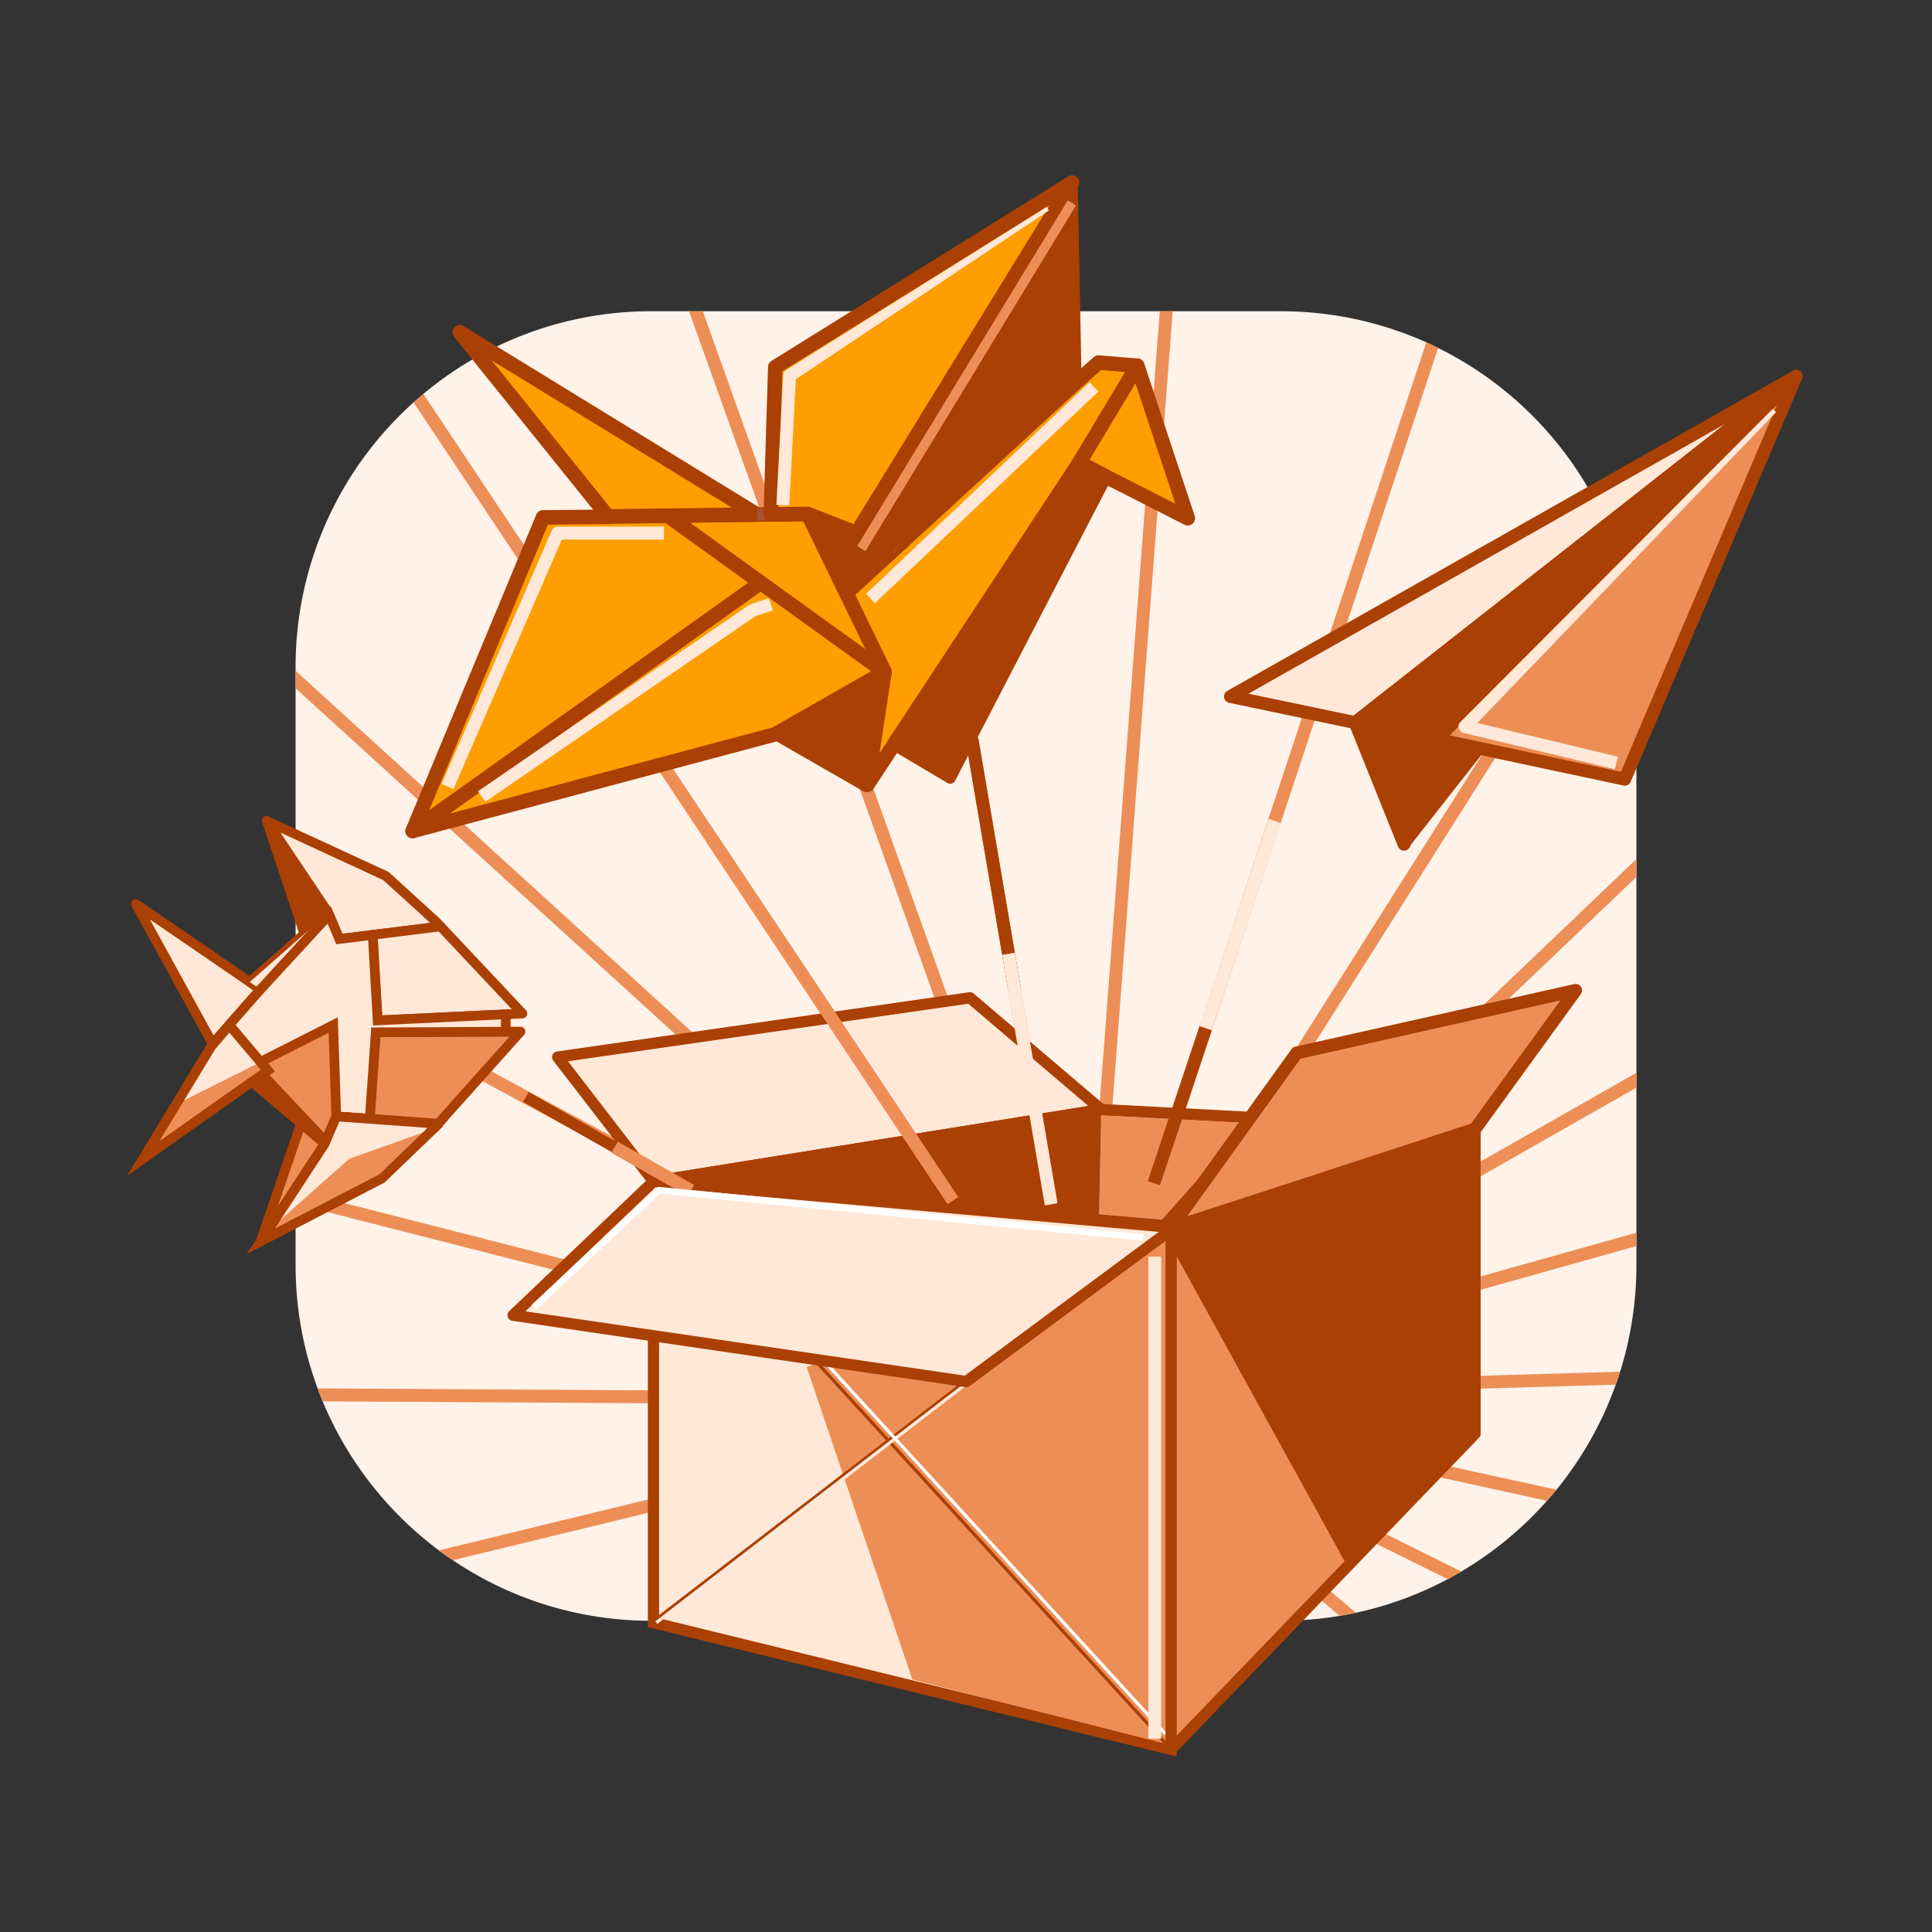 <?xml version="1.0"?>
<svg xmlns="http://www.w3.org/2000/svg" viewBox="0 0 300 300">
  <rect x="0" y="0" width="300" height="300" fill="#333333" stroke="none"/>
  <g id="Layer_5" data-name="Layer 5">
    <path d="M254.1,103.57v92.86a55.317,55.317,0,0,1-2.53,16.57c-.21.68-.44,1.35-.68,2.01a55.203,55.203,0,0,1-9.2,16.31c-.48.58-.97,1.16-1.47,1.72a55.236,55.236,0,0,1-13.31,10.98c-.69.41-1.4.81-2.11,1.19a54.869,54.869,0,0,1-14.25,5.22h-.01c-.83.18-1.68.34-2.53.48a55.114,55.114,0,0,1-9.15.76h-97.73a54.926,54.926,0,0,1-30.81-9.4c-.74-.49-1.46-1-2.17-1.53A55.529,55.529,0,0,1,50.1,217.6c-.27-.66-.54-1.33-.78-2.01a55.057,55.057,0,0,1-3.42-19.16V103.57A55.11,55.11,0,0,1,64.22,62.48c.5-.44,1.01-.88,1.52-1.31a55.015,55.015,0,0,1,35.4-12.84h97.72A55.072,55.072,0,0,1,221.48,53.16q.93.42,1.83.87a55.425,55.425,0,0,1,27.45,30.58c.29.8.57,1.61.82,2.43A55.051,55.051,0,0,1,254.1,103.57Z" fill="#fff2e8"/>
    <polygon points="169.15 215.87 169.08 215.88 168.94 215.91 168.83 215.93 168.69 215.95 168.55 215.97 168.31 216.01 168.18 216.04 167.97 216.07 167.18 216.21 167.12 215.86 167.02 215.29 166.87 214.38 166.56 212.55 165.41 205.84 138.6 48.33 140.63 48.33 167.92 208.67 168.61 212.7 168.83 214.02 168.95 214.67 169.01 215.04 169.12 215.67 169.15 215.87" fill="#ec8e56"/>
    <polygon points="182.09 48.33 169.93 208.71 169.62 212.77 169.52 214.12 169.47 214.78 169.44 215.15 169.4 215.8 169.38 216 169.3 215.99 169.18 215.98 169.04 215.97 168.95 215.97 168.69 215.95 168.63 215.94 168.52 215.94 168.39 215.93 168.17 215.91 167.38 215.85 167.41 215.5 167.45 214.91 167.52 214 167.66 212.13 167.92 208.67 180.09 48.33 182.09 48.33" fill="#ec8e56"/>
    <path d="M223.31,54.03l-51.46,155.22-1.28,3.87-.42,1.27-.21.62-.12.36-.19.6-.07.2-.07-.02-.13-.05-.1-.03-.14-.05-.17-.05-.12-.04-.08-.03-.12-.04-.22-.07-.74-.25.11-.33.18-.55.29-.88.36-1.08,1.32-3.99L221.48,53.16Q222.41,53.58,223.31,54.03Z" fill="#ec8e56"/>
    <path d="M251.58,87.04l-77.98,123.18-2.18,3.45-.71,1.13-.36.56-.19.31-.35.55-.11.17-.06-.04-.11-.07-.1-.06-.08-.05-.23-.15-.08-.05-.1-.06-.08-.05-.18-.11-.67-.43.19-.3.32-.5.31-.5.79-1.25,2.23-3.52L250.76,84.61C251.05,85.41,251.33,86.22,251.58,87.04Z" fill="#ec8e56"/>
    <polygon points="254.1 133.4 254.1 136.17 175.07 211.59 172.13 214.4 171.15 215.34 170.68 215.78 170.4 216.05 169.93 216.49 169.79 216.63 169.73 216.57 169.64 216.48 169.56 216.39 169.47 216.3 169.36 216.17 169.35 216.17 169.26 216.07 169.18 215.98 169.17 215.98 169.08 215.88 168.96 215.76 168.96 215.75 168.41 215.18 168.66 214.94 168.95 214.67 169.52 214.12 170.57 213.12 173.59 210.24 173.6 210.22 254.1 133.4" fill="#ec8e56"/>
    <polygon points="254.1 166.58 254.1 168.88 176.18 213.26 172.61 215.29 171.46 215.95 170.87 216.28 170.55 216.47 169.98 216.8 169.81 216.89 169.77 216.82 169.7 216.7 169.65 216.6 169.59 216.51 169.47 216.3 169.43 216.22 169.36 216.1 169.3 215.99 169.12 215.68 169.12 215.67 168.82 215.15 169.01 215.04 169.47 214.78 170.15 214.39 171.42 213.67 175.07 211.59 254.1 166.58" fill="#ec8e56"/>
    <polygon points="254.1 191.42 254.1 193.49 176.79 215.17 172.89 216.27 171.58 216.63 170.95 216.81 170.59 216.91 169.96 217.09 169.77 217.14 169.75 217.06 169.71 216.94 169.68 216.81 169.65 216.71 169.59 216.51 169.56 216.39 169.53 216.28 169.49 216.15 169.4 215.81 169.4 215.8 169.23 215.21 169.44 215.15 169.94 215.01 170.71 214.8 170.71 214.79 172.13 214.4 176.18 213.26 254.1 191.42" fill="#ec8e56"/>
    <path d="M251.57,213c-.21.68-.44,1.35-.68,2.01L176.97,217.16l-4.09.12-1.33.04-.66.01-.37.02-.64.01-.21.01v-.07l-.01-.14v-.25l-.01-.2v-.11l-.01-.12v-.13l-.01-.37v-.01l-.02-.59.21-.01.53-.01.8-.02,1.46-.05,4.18-.12Z" fill="#ec8e56"/>
    <path d="M241.69,231.32c-.48.58-.97,1.16-1.47,1.72l-63.57-13.9-3.97-.87-1.32-.29-.64-.14-.38-.08-.64-.14-.19-.04.02-.08.02-.12.03-.12.02-.09.06-.26.02-.1.02-.11.03-.13.08-.35.13-.6.22.05.52.11.78.17,1.43.32,4.08.89Z" fill="#ec8e56"/>
    <path d="M226.91,244.02c-.69.41-1.4.81-2.11,1.19l-48.93-24.23L172.21,219.17l-1.2-.59-.6-.3-.33-.17-.57-.28-.19-.09.03-.07.06-.12.06-.11.05-.11.08-.16.06-.12.05-.11.06-.12.16-.33.27-.54.2.1.47.23.71.35,1.3.65,3.77,1.86Z" fill="#ec8e56"/>
    <path d="M210.54,250.43c-.83.18-1.68.34-2.53.48L174.67,222.6l-3.11-2.65-1.04-.88-.5-.42-.29-.25-.51-.43-.14-.12.05-.06.09-.1.08-.1.06-.07.16-.19.06-.07.08-.1.09-.1.23-.26.4-.48.17.15.4.34.6.51,1.13.95,3.19,2.71Z" fill="#ec8e56"/>
    <polygon points="195.53 251.67 193.07 251.67 173.11 223.87 170.71 220.52 169.93 219.43 169.55 218.9 169.32 218.59 168.94 218.05 168.83 217.9 168.9 217.85 169 217.78 169.1 217.7 169.2 217.63 169.36 217.52 169.47 217.44 169.55 217.38 169.67 217.3 169.96 217.09 170.46 216.73 170.59 216.91 170.89 217.33 171.36 217.98 172.21 219.17 174.67 222.6 174.68 222.6 195.53 251.67" fill="#ec8e56"/>
    <polygon points="184.15 251.67 182 251.67 171.27 224.64 169.77 220.88 169.28 219.63 169.03 219.01 168.89 218.66 168.66 218.08 168.58 217.88 168.65 217.85 168.77 217.8 168.87 217.76 168.98 217.72 169.2 217.63 169.3 217.6 169.3 217.59 169.41 217.55 169.53 217.5 169.88 217.36 169.89 217.36 170.44 217.14 170.52 217.35 170.72 217.84 171.01 218.58 171.55 219.94 171.56 219.95 173.11 223.87 184.15 251.67" fill="#ec8e56"/>
    <polygon points="174.9 251.67 172.89 251.67 169.31 225.06 168.76 221.02 168.58 219.67 168.49 219.02 168.44 218.65 168.36 218.01 168.33 217.81 168.41 217.8 168.54 217.78 168.67 217.76 168.76 217.75 168.98 217.72 169.1 217.7 169.22 217.69 169.35 217.67 169.7 217.62 169.71 217.62 170.31 217.54 170.34 217.76 170.41 218.28 170.52 219.07 170.71 220.52 171.27 224.64 174.9 251.67" fill="#ec8e56"/>
    <polygon points="170.1 217.9 170.08 218.11 170.02 218.65 169.93 219.43 169.77 220.88 169.31 225.06 166.35 251.67 164.34 251.67 167.3 224.96 167.75 220.88 167.9 219.54 167.97 218.9 168.02 218.52 168.09 217.88 168.11 217.68 168.19 217.69 168.32 217.7 168.44 217.72 168.58 217.73 168.76 217.75 168.87 217.76 169 217.78 169.13 217.79 169.51 217.83 169.52 217.84 170.1 217.9" fill="#ec8e56"/>
    <polygon points="169.81 218.19 169.73 218.4 169.55 218.9 169.28 219.63 168.76 221.02 167.3 224.96 157.4 251.67 155.26 251.67 165.39 224.34 166.81 220.51 167.27 219.27 167.5 218.65 167.63 218.29 167.86 217.67 167.93 217.49 168 217.52 168.12 217.56 168.23 217.6 168.33 217.64 168.58 217.73 168.67 217.76 168.77 217.8 168.9 217.85 169.22 217.97 169.81 218.19" fill="#ec8e56"/>
    <polygon points="169.45 218.4 169.32 218.59 169.03 219.01 168.58 219.67 167.75 220.88 165.39 224.34 146.72 251.67 144.31 251.67 163.7 223.28 165.98 219.94 166.74 218.83 167.11 218.29 167.32 217.98 167.68 217.46 167.8 217.28 167.86 217.32 167.97 217.4 168.07 217.47 168.16 217.53 168.33 217.64 168.44 217.72 168.54 217.78 168.65 217.85 168.94 218.05 169.45 218.4" fill="#ec8e56"/>
    <polygon points="169.05 218.52 168.89 218.66 168.49 219.02 167.9 219.54 166.81 220.51 163.7 223.28 131.8 251.67 128.79 251.67 162.24 221.9 165.3 219.18 166.31 218.28 166.8 217.84 167.09 217.59 167.58 217.15 167.72 217.03 167.77 217.09 167.87 217.19 167.94 217.28 168.02 217.37 168.16 217.53 168.23 217.6 168.32 217.7 168.41 217.8 168.66 218.08 169.05 218.52" fill="#ec8e56"/>
    <polygon points="168.64 218.55 168.44 218.65 167.97 218.9 167.27 219.27 165.98 219.94 162.24 221.9 105.46 251.67 101.13 251.67 161.21 220.18 164.84 218.27 166.04 217.65 166.62 217.34 166.95 217.17 167.54 216.86 167.71 216.77 167.75 216.84 167.81 216.96 167.87 217.07 167.91 217.16 168.02 217.37 168.07 217.47 168.12 217.56 168.19 217.69 168.36 218.01 168.64 218.55" fill="#ec8e56"/>
    <path d="M168.23,218.47l-.21.05-.52.13-.76.18-1.44.35-4.09,1L70.32,242.27c-.74-.49-1.46-1-2.17-1.53l92.5-22.49,3.96-.97,1.32-.31.63-.16.37-.09.65-.16.18-.04.02.08.03.13.03.11.03.12.04.2.03.12.03.12.03.12.09.36Z" fill="#ec8e56"/>
    <path d="M167.87,216.29v.9l-.01.13v.97h-.75l-.8-.01-1.47-.01-4.18-.02h-.01L50.1,217.6c-.27-.66-.54-1.33-.78-2.01l111.23.66,4.09.02,1.34.01h.66l.39.01Z" fill="#ec8e56"/>
    <polygon points="168.03 216.09 168.01 216.17 167.98 216.3 167.95 216.41 167.92 216.52 167.87 216.72 167.84 216.83 167.84 216.84 167.81 216.95 167.81 216.96 167.77 217.09 167.68 217.46 167.68 217.47 167.53 218.03 167.32 217.98 166.8 217.84 166.04 217.65 164.61 217.28 164.6 217.28 160.55 216.25 45.9 186.94 45.9 184.88 160.95 214.28 164.89 215.29 166.2 215.62 166.85 215.79 167.12 215.86 167.96 216.07 167.97 216.07 168.03 216.09" fill="#ec8e56"/>
    <polygon points="168.23 215.94 168.18 216.04 168.13 216.12 168.07 216.23 168.02 216.33 167.92 216.52 167.87 216.62 167.75 216.84 167.59 217.14 167.58 217.15 167.29 217.7 167.09 217.59 166.62 217.34 165.93 216.97 164.64 216.27 160.95 214.28 45.9 152.24 45.9 149.96 161.8 212.47 165.4 214.41 166.59 215.05 166.59 215.06 167.02 215.29 167.41 215.5 168.17 215.91 168.18 215.91 168.23 215.94" fill="#ec8e56"/>
    <polygon points="168.47 215.84 168.39 215.93 168.32 216.01 168.31 216.01 168.25 216.08 168.17 216.17 168.02 216.33 167.95 216.41 167.87 216.5 167.78 216.6 167.54 216.86 167.12 217.32 166.95 217.17 166.56 216.81 165.98 216.28 164.89 215.29 161.8 212.47 45.9 106.87 45.9 104.16 163.07 210.92 166.09 213.67 166.09 213.68 166.87 214.38 167.45 214.91 167.78 215.21 168.41 215.79 168.42 215.79 168.47 215.84" fill="#ec8e56"/>
    <path d="M168.72,215.8l-.09.06-.11.08h-.01l-.07.05-.08.05-.19.12v.01l-.1.06v.01l-.09.05v.01l-.11.07-.28.19h-.01l-.52.35-.13-.19-.29-.44-.44-.66-.8-1.21h-.01l-2.32-3.49L64.22,62.48c.5-.44,1.01-.88,1.52-1.31l98.95,148.58,1.87,2.8v.01l.96,1.44.44.66.24.36.48.73.01.01Z" fill="#ec8e56"/>
    <polygon points="168.98 215.82 168.86 215.86 168.75 215.9 168.63 215.94 168.55 215.97 168.36 216.04 168.25 216.08 168.13 216.12 168.01 216.17 167.66 216.29 167.1 216.49 167.03 216.29 166.85 215.79 166.59 215.05 166.09 213.68 164.69 209.75 107 48.33 109.13 48.33 165.41 205.84 167.66 212.13 168.25 213.78 168.52 214.52 168.66 214.94 168.96 215.75 168.98 215.82" fill="#ec8e56"/>
    <polygon points="181.858 271.651 181.858 190.598 101.472 183.456 101.472 251.972 181.858 271.651" fill="#ffe8d8"/>
    <path d="M182.733,272.766,100.597,252.658V182.5l82.137,7.298Zm-80.387-21.481,78.637,19.251V191.398l-78.637-6.986Z" fill="#ab4004"/>
    <polygon points="141.665 260.796 181.077 270.798 181.858 190.598 125.273 212.281 141.665 260.796" fill="#ec8e56"/>
    <polygon points="229.04 222.635 229.04 175.32 181.858 190.598 181.858 271.651 229.04 222.635" fill="#ab4004"/>
    <path d="M181.891,190.88l-.057-.005-82.608-7.339L170.964,172.023l59.592,3.098ZM103.717,183.377l78.109,6.939L227.524,175.519l-56.531-2.945Z" fill="#fff"/>
    <polygon points="101.472 183.456 86.597 164.143 150.617 154.936 171.008 172.297 101.472 183.456" fill="#ffe8d8"/>
    <path d="M101.472,184.331a.875.875,0,0,1-.693-.341l-14.875-19.313a.875.875,0,0,1,.568-1.399l64.02-9.207a.871.871,0,0,1,.692.2l20.392,17.361a.875.875,0,0,1-.429,1.53l-69.536,11.159A.884.884,0,0,1,101.472,184.331ZM88.203,164.795l13.644,17.714,67.15-10.776-18.647-15.876Z" fill="#ab4004"/>
    <polygon points="196.38 174.08 195.28 174.01 171.01 172.3 170.99 173.19 171.05 173.18 193.79 174.37 180.41 189.39 170.67 188.55 170.65 189.43 170.63 190.3 196.38 174.08" fill="#ec8e56"/>
    <path d="M171.01,172.3l-69.54,11.16,69.18,5.97,10.12.87,14.51-16.29.37-.42Zm9.4,17.09-9.74-.84.32-15.36.06-.01,22.74,1.19Z" fill="#ab4004"/>
    <path d="M196.46,173.26a.876.876,0,0,0-.76-.54l-24.65-1.3a1.083,1.083,0,0,0-.18.01l-69.54,11.16a.878.878,0,0,0,.07,1.74l69.23,5.97,10.07.87H180.77a.879.879,0,0,0,.66-.29l14.88-16.7a.605.605,0,0,0,.07-.1A.886.886,0,0,0,196.46,173.26Zm-25.79,15.29-62.05-5.36,62.37-10,.06-.01,22.74,1.19-13.38,15.02Z" fill="#ab4004"/>
    <polygon points="193.79 174.37 180.41 189.39 170.67 188.55 170.99 173.19 171.05 173.18 193.79 174.37" fill="#ec8e56"/>
    <polyline points="181.858 190.598 201.345 163.508 244.657 153.786 229.04 175.32 182.307 190.619" fill="#ec8e56"/>
    <path d="M182.618,191.57l-.183-.557-1.389-.999,19.486-27.09a.998.998,0,0,1,.593-.392l43.312-9.723a1,1,0,0,1,1.028,1.562l-15.617,21.534a.998.998,0,0,1-.498.363Zm19.316-27.169-17.633,24.514,44.119-14.444L242.294,155.341Z" fill="#ab4004"/>
    <line x1="178.867" y1="192.303" x2="101.472" y2="251.972" fill="#ab4004"/>
    <rect x="91.306" y="221.763" width="97.726" height="0.749" transform="translate(-106.401 131.607) rotate(-37.587)" fill="#ab4004"/>
    <line x1="181.858" y1="271.651" x2="102.369" y2="184.809" fill="#ab4004"/>
    <rect x="141.864" y="169.366" width="0.5" height="117.729" transform="translate(-116.814 155.831) rotate(-42.469)" fill="#ab4004"/>
    <rect x="91.755" y="221.888" width="97.725" height="0.499" transform="translate(-106.343 131.979) rotate(-37.61)" fill="#ffe8d8"/>
    <rect x="141.751" y="168.93" width="0.5" height="115.475" transform="translate(-115.789 155.346) rotate(-42.469)" fill="#fff"/>
    <polygon points="229.733 116.192 218.021 131.091 223.095 114.778 229.733 116.192" fill="#ab4004"/>
    <path d="M218.021,131.966a.875.875,0,0,1-.835-1.135l5.074-16.313a.873.873,0,0,1,1.018-.596l6.638,1.414a.875.875,0,0,1,.505,1.396L218.708,131.632A.874.874,0,0,1,218.021,131.966Zm5.673-16.167-3.429,11.021,7.912-10.065Z" fill="#ab4004"/>
    <polygon points="278.895 58.436 210.419 112.204 191.059 108.153 278.895 58.436" fill="#ffe8d8"/>
    <path d="M210.419,113.205a1.008,1.008,0,0,1-.205-.021l-19.359-4.051a1.0 1,0,0,1-.287-1.849l87.836-49.717a1.0 1,0,0,1,1.109,1.657l-68.477,53.769A.999.999,0,0,1,210.419,113.205Zm-16.56-5.487,16.309,3.413,57.685-45.294Z" fill="#ab4004"/>
    <polygon points="278.895 58.436 252.293 120.998 229.733 116.192 223.095 114.778 278.895 58.436" fill="#ec8e56"/>
    <path d="M252.293,121.998a.979.979,0,0,1-.208-.022l-29.198-6.22a1,1,0,0,1-.503-1.682l55.801-56.342a1.0 1,0,0,1,1.631,1.095l-26.603,62.562A.999.999,0,0,1,252.293,121.998Zm-27.2-7.816,26.603,5.667,24.237-56.999Z" fill="#ab4004"/>
    <polygon points="278.895 58.436 223.095 114.778 218.021 131.091 210.419 112.204 278.895 58.436" fill="#ab4004"/>
    <path d="M218.021,132.091a1.001,1.001,0,0,1-.928-.626l-7.602-18.887a1.0 1,0,0,1,.311-1.16l68.477-53.769a1,1,0,0,1,1.328,1.49l-55.629,56.168-5.002,16.08a1.001,1.001,0,0,1-.914.702Zm-6.394-19.564,6.272,15.585,4.24-13.632a1.006,1.006,0,0,1,.244-.407l44.518-44.949Z" fill="#ab4004"/>
    <polygon points="184.44 80.475 171.785 74.031 167.603 71.805 167.597 71.805 176.602 56.799 184.44 80.475" fill="#ff9e01"/>
    <path d="M184.44,81.604a1.129,1.129,0,0,1-.513-.123l-12.655-6.444-4.17-2.22a1.13,1.13,0,0,1-.475-1.594l9.005-15.006a1.13,1.13,0,0,1,2.041.226l7.839,23.676a1.129,1.129,0,0,1-1.072,1.484ZM169.179,71.364l3.137,1.67,10.189,5.188-6.202-18.73Z" fill="#ab4004"/>
    <polygon points="171.785 74.031 147.541 120.821 138.793 115.621 167.603 71.805 171.785 74.031" fill="#ab4004"/>
    <path d="M147.541,121.695a.876.876,0,0,1-.447-.123l-8.748-5.2a.874.874,0,0,1-.283-1.232l28.81-43.816a.874.874,0,0,1,1.142-.292l4.183,2.226a.874.874,0,0,1,.365,1.174l-24.244,46.79a.871.871,0,0,1-.776.472Zm-7.515-6.358,7.165,4.258L170.61,74.397l-2.715-1.445Z" fill="#ab4004"/>
    <polygon points="167.597 71.805 167.603 71.805 138.793 115.621 134.683 121.874 137.345 104.331 131.416 92.131 139.039 85.136 167.077 59.408 170.583 56.297 176.602 56.799 167.597 71.805" fill="#ff9e01"/>
    <path d="M134.683,123.003a1.131,1.131,0,0,1-1.117-1.299l2.61-17.196-5.775-11.884a1.129,1.129,0,0,1,.252-1.326L166.312,58.576l3.521-3.124a1.116,1.116,0,0,1,.844-.281l6.019.502a1.13,1.13,0,0,1,.875,1.707l-8.948,14.912a1.434,1.434,0,0,1-.075.133L135.627,122.494A1.131,1.131,0,0,1,134.683,123.003ZM132.8,92.394l5.562,11.443a1.126,1.126,0,0,1,.102.663l-1.889,12.44,30.025-45.665c.009-.017.019-.034.028-.051l8.071-13.45-3.729-.311-3.145,2.791Z" fill="#ab4004"/>
    <polygon points="167.074 59.408 139.036 85.136 133.005 82.773 166.476 28.349 167.074 59.408" fill="#ab4004"/>
    <path d="M139.036,86.011a.875.875,0,0,1-.319-.06l-6.031-2.363a.875.875,0,0,1-.426-1.272l33.471-54.424a.875.875,0,0,1,1.62.441l.599,31.06a.876.876,0,0,1-.283.662l-28.038,25.728A.877.877,0,0,1,139.036,86.011Zm-4.738-3.67,4.549,1.782,27.346-25.092-.534-27.683Z" fill="#ab4004"/>
    <polygon points="137.345 104.331 134.683 121.874 134.515 122.125 120.389 114.012 137.345 104.331" fill="#ab4004"/>
    <path d="M134.515,123a.867.867,0,0,1-.435-.117l-14.127-8.113a.874.874,0,0,1,.002-1.518l16.957-9.681a.875.875,0,0,1,1.299.891l-2.663,17.543a.883.883,0,0,1-.137.353l-.167.251A.875.875,0,0,1,134.515,123Zm-12.365-8.986,11.812,6.784,2.249-14.812Z" fill="#ab4004"/>
    <polygon points="137.345 104.331 120.389 114.012 64.08 129.036 118.127 90.461 118.767 90.928 137.345 104.331" fill="#ff9e01"/>
    <path d="M64.08,130.166a1.13,1.13,0,0,1-.656-2.049L117.471,89.542a1.13,1.13,0,0,1,1.321.006l.641.467,18.574,13.399a1.13,1.13,0,0,1-.101,1.897l-16.957,9.681a1.135,1.135,0,0,1-.27.11L64.371,130.127A1.124,1.124,0,0,1,64.08,130.166Zm54.04-38.312L69.802,126.34,119.956,112.958l15.306-8.738Z" fill="#ab4004"/>
    <polygon points="118.125 90.461 64.078 129.036 84.319 80.344 94.437 80.248 94.395 80.194 103.711 80.074 103.717 80.074 118.125 90.461" fill="#ff9e01"/>
    <path d="M64.077,130.165a1.129,1.129,0,0,1-1.043-1.563L83.276,79.91a1.129,1.129,0,0,1,1.032-.696l9.747-.092a1.011,1.011,0,0,1,.324-.058l9.316-.12a1.11,1.11,0,0,1,.681.213l14.408,10.387a1.129,1.129,0,0,1-.004,1.836L64.733,129.955A1.125,1.125,0,0,1,64.077,130.165Zm20.999-48.699L66.637,125.821,116.187,90.457,103.358,81.209l-8.58.11a1.013,1.013,0,0,1-.331.059Z" fill="#ab4004"/>
    <polygon points="137.343 104.331 118.765 90.928 118.125 90.461 103.717 80.074 117.556 79.901 119.692 79.877 125.424 79.805 131.414 92.131 137.343 104.331" fill="#ff9e01"/>
    <path d="M137.343,105.46a1.126,1.126,0,0,1-.661-.213l-33.625-24.256a1.129,1.129,0,0,1,.646-2.046l21.708-.269h.014a1.129,1.129,0,0,1,1.016.636l11.918,24.525a1.129,1.129,0,0,1-1.016,1.623Zm-30.188-24.299,27.211,19.63-9.645-19.847Z" fill="#ab4004"/>
    <polygon points="117.556 79.901 103.717 80.074 103.711 80.074 94.395 80.194 71.395 51.594 117.556 79.901" fill="#ff9e01"/>
    <path d="M94.395,81.323a1.128,1.128,0,0,1-.88-.421l-22.999-28.6a1.13,1.13,0,0,1,1.471-1.671L118.147,78.938a1.13,1.13,0,0,1-.577,2.092l-23.161.293ZM76.357,55.962,94.93,79.057l18.704-.237Z" fill="#ab4004"/>
    <rect x="117.557" y="78.991" width="2.136" height="1.795" transform="translate(-0.862 1.295) rotate(-0.623)" fill="#a75136"/>
    <polygon points="166.476 28.349 133.005 82.773 125.424 79.805 119.692 79.877 120.386 57.003 166.476 28.349" fill="#ff9e01"/>
    <path d="M133.005,83.903a1.13,1.13,0,0,1-.412-.078l-7.374-2.887-5.513.069a1.293,1.293,0,0,1-.819-.338,1.128,1.128,0,0,1-.323-.826l.694-22.874a1.13,1.13,0,0,1,.532-.925l46.089-28.654a1.13,1.13,0,0,1,1.559,1.551L133.967,83.365A1.129,1.129,0,0,1,133.005,83.903Zm-7.58-5.227a1.137,1.137,0,0,1,.412.078l6.7,2.624,30.467-49.54L121.497,57.643l-.64,21.09,4.554-.057Z" fill="#ab4004"/>
    <polygon points="118.635 91.203 117.619 89.722 118.695 91.161 118.635 91.203" fill="#a75136"/>
    <polygon points="139.036 85.136 131.414 92.131 125.424 79.805 133.005 82.773 139.036 85.136" fill="#ab4004"/>
    <path d="M131.414,93.005a.874.874,0,0,1-.787-.492L124.638,80.188a.875.875,0,0,1,1.106-1.197l13.611,5.331a.875.875,0,0,1,.272,1.459l-7.622,6.995A.876.876,0,0,1,131.414,93.005Zm-4.225-11.57,4.498,9.257,5.725-5.253Z" fill="#ab4004"/>
    <rect x="138.205" y="85.094" width="1.794" height="0.135" transform="translate(10.097 184.958) rotate(-69.201)" fill="#a75136"/>
    <polygon points="131.954 92.851 130.819 91.46 131.983 92.827 131.954 92.851" fill="#a75136"/>
    <polygon points="101.472 183.456 79.679 204.23 150.04 214.528 182.307 190.619 101.472 183.456" fill="#ffe8d8"/>
    <path d="M150.04,215.402a.935.935,0,0,1-.127-.009L79.553,205.095a.875.875,0,0,1-.477-1.499l21.792-20.773a.875.875,0,0,1,.681-.238l80.835,7.164a.874.874,0,0,1,.443,1.574L150.561,215.23A.873.873,0,0,1,150.04,215.402ZM81.583,203.624l68.227,9.985,30.126-22.322-78.146-6.925Z" fill="#ab4004"/>
    <polygon points="40.447 153.628 35.82 158.879 35.566 159.167 33.017 162.059 33.015 162.06 33.003 162.039 21.105 140.373 38.435 152.25 38.783 152.489 40.447 153.628" fill="#ffe8d8"/>
    <path d="M33.017,162.81q-.034,0-.067-.003a.751.751,0,0,1-.575-.358L20.447,140.734a.75.75,0,0,1,1.081-.98l19.343,13.254a.751.751,0,0,1,.139,1.115l-7.43,8.431A.753.753,0,0,1,33.017,162.81Zm-9.739-20.038,9.882,17.994,6.165-6.998Z" fill="#ab4004"/>
    <polygon points="51.11 142.05 40.45 153.63 38.78 152.49 47.27 145.01 50.98 141.74 51.11 142.05" fill="#ab4004"/>
    <path d="M40.45,154.38a.752.752,0,0,1-.423-.13l-1.67-1.14a.75.75,0,0,1-.073-1.182l12.2-10.75a.75.75,0,0,1,1.188.275l.129.31a.75.75,0,0,1-.141.796L41.002,154.138A.748.748,0,0,1,40.45,154.38ZM40,152.415l.338.23,2.568-2.791Z" fill="#ab4004"/>
    <polygon points="50.979 141.735 47.266 145.008 41.437 127.489 50.979 141.735" fill="#ab4004"/>
    <path d="M47.266,145.758a.74.74,0,0,1-.195-.026.751.751,0,0,1-.517-.487l-5.828-17.519a.75.75,0,0,1,1.335-.654l9.541,14.246a.75.75,0,0,1-.127.98l-3.713,3.273A.748.748,0,0,1,47.266,145.758Zm-3.366-13.246,3.72,11.184,2.371-2.089Z" fill="#ab4004"/>
    <polygon points="68.404 143.855 57.866 145.166 52.694 145.808 51.111 142.046 50.979 141.735 41.437 127.489 59.912 136.018 67.743 143.151 68.404 143.855" fill="#ffe8d8"/>
    <path d="M52.693,146.558a.75.75,0,0,1-.691-.459l-1.687-4.005-9.501-14.187a.75.75,0,0,1,.938-1.099l18.475,8.529a.765.765,0,0,1,.19.126l7.831,7.133.703.746a.75.75,0,0,1-.454,1.257l-15.711,1.953A.753.753,0,0,1,52.693,146.558Zm-9.148-17.27,8.057,12.03a.752.752,0,0,1,.067.125l1.495,3.551,13.632-1.694-7.303-6.649Z" fill="#ab4004"/>
    <polygon points="81.125 157.379 78.544 157.502 58.636 158.452 57.866 145.166 68.404 143.855 81.125 157.379" fill="#ffe8d8"/>
    <path d="M58.636,159.202a.75.75,0,0,1-.748-.707L57.117,145.209a.751.751,0,0,1,.656-.788l10.538-1.311a.742.742,0,0,1,.639.23l12.721,13.524a.75.75,0,0,1-.51,1.263l-22.488,1.073Zm.02-13.379.688,11.844,20.121-.96-11.345-12.061Z" fill="#ab4004"/>
    <polygon points="50.56 177.273 50.422 177.597 46.735 174.466 39.071 167.954 40.697 166.795 50.56 177.273" fill="#ab4004"/>
    <path d="M50.422,178.347a.75.75,0,0,1-.485-.178L38.585,168.525a.751.751,0,0,1,.05-1.183l1.626-1.159a.751.751,0,0,1,.981.097l9.863,10.478a.75.75,0,0,1,.145.807l-.138.324a.751.751,0,0,1-.518.437A.773.773,0,0,1,50.422,178.347ZM40.29,168.005l2.577,2.19-2.269-2.41Z" fill="#ab4004"/>
    <polygon points="50.422 177.597 40.482 192.749 46.735 174.466 50.422 177.597" fill="#ec8e56"/>
    <path d="M40.481,193.499a.75.75,0,0,1-.71-.993l6.254-18.283a.75.75,0,0,1,1.195-.329l3.687,3.131a.749.749,0,0,1,.142.983L41.108,193.161A.75.75,0,0,1,40.481,193.499Zm6.607-17.749-3.974,11.618,6.316-9.628Z" fill="#ab4004"/>
    <polygon points="68.115 174.51 67.344 175.254 68.015 174.503 68.115 174.51" fill="#ffe8d8"/>
    <path d="M67.344,176.004a.75.75,0,0,1-.56-1.25l.671-.751a.762.762,0,0,1,.614-.249.824.824,0,0,1,.7.497.742.742,0,0,1-.134.798l-.771.744A.751.751,0,0,1,67.344,176.004Z" fill="#ab4004"/>
    <polygon points="80.827 160.184 68.015 174.503 57.414 173.737 58.352 160.304 78.543 160.196 80.827 160.184" fill="#ec8e56"/>
    <path d="M68.015,175.252c-.018,0-.036-0-.054-.002l-10.601-.765a.749.749,0,0,1-.694-.8l.938-13.434a.75.75,0,0,1,.744-.698l22.476-.12h.004a.75.75,0,0,1,.559,1.25l-12.812,14.318A.748.748,0,0,1,68.015,175.252ZM58.214,173.043l9.487.685L79.142,160.943l-20.09.107Z" fill="#ab4004"/>
    <polygon points="51.11 142.05 40.45 153.63 38.78 152.49 47.27 145.01 50.98 141.74 51.11 142.05" fill="#ffe8d8"/>
    <polygon points="78.54 157.5 78.54 160.2 58.35 160.3 57.41 173.73 52.22 173.36 51.74 159.17 40.44 164.89 35.61 159.22 35.57 159.17 35.82 158.88 40.45 153.63 51.11 142.05 52.69 145.81 57.87 145.17 58.64 158.45 78.54 157.5" fill="#ffe8d8"/>
    <polygon points="51.74 159.17 52.22 173.36 50.56 177.27 40.7 166.8 41.55 166.19 40.44 164.89 51.74 159.17" fill="#ec8e56"/>
    <path d="M50.802,178.621,39.566,166.69l.883-.634-1.2-1.405,13.201-6.682L52.975,173.5ZM41.834,166.909l8.485,9.01,1.145-2.7-.435-12.85-9.4,4.759,1.021,1.195Z" fill="#ab4004"/>
    <polygon points="57.41 173.73 57.41 173.74 52.22 173.36 57.41 173.73" fill="#ec8e56"/>
    <polygon points="58.16 174.547 52.165 174.108 52.277 172.612 58.16 173.032 58.16 174.547" fill="#ab4004"/>
    <line x1="187.208" y1="159.648" x2="179.175" y2="183.721" fill="#ec8e56"/>
    <rect x="170.503" y="170.685" width="25.378" height="1.999" transform="translate(-37.65 291.115) rotate(-71.547)" fill="#ab4004"/>
    <line x1="197.939" y1="127.489" x2="187.208" y2="159.648" fill="#ab4004"/>
    <rect x="175.622" y="142.569" width="33.902" height="1.999" transform="translate(-4.567 280.798) rotate(-71.547)" fill="#ffe8d8"/>
    <rect x="128.28" y="124.669" width="1.999" height="67.414" transform="translate(-66.11 98.219) rotate(-33.663)" fill="#ec8e56"/>
    <line x1="150.926" y1="114.778" x2="157.522" y2="153.516" fill="#ec8e56"/>
    <rect x="153.224" y="114.499" width="1.999" height="39.295" transform="translate(-20.328 27.79) rotate(-9.663)" fill="#ab4004"/>
    <rect x="100.359" y="174.677" width="2" height="13.639" transform="translate(-106.519 180.202) rotate(-60.461)" fill="#ec8e56"/>
    <rect x="87.667" y="166.323" width="1.75" height="15.823" transform="translate(-106.698 165.372) rotate(-60.462)" fill="#ab4004"/>
    <rect x="178.314" y="195.129" width="2" height="74.86" fill="#ffe8d8"/>
    <path d="M250.762,119.441l-23.528-5.64a1.001,1.001,0,0,1-.481-1.672l48.517-48.638.521.511L228.181,113.528l-.481-1.672,23.528,5.64-.466,1.945Z" fill="#ffe8d8"/>
    <path d="M70.412,122.523l-1.834-.797L85.68,82.375a.999.999,0,0,1,.917-.602h16.509v2H87.253Z" fill="#ffe8d8"/>
    <path d="M120.561,78.388l1.051-20.122a.983.983,0,0,1,.456-.788L162.523,32.136l.352.544L123.153,59.158l.456-.788-1.05,20.122-1.997-.104Z" fill="#ffe8d8"/>
    <rect x="128.631" y="75.505" width="47.787" height="2" transform="translate(-10.83 125.822) rotate(-43.437)" fill="#ffe8d8"/>
    <rect x="118.677" y="57.595" width="62.836" height="1.5" transform="translate(22.194 156.192) rotate(-58.659)" fill="#ec8e56"/>
    <path d="M75.367,124.507l-1.133-1.648L116.296,93.939a1.008,1.008,0,0,1,.256-.126l2.83-.925.621,1.901-2.692.881Z" fill="#ffe8d8"/>
    <polygon points="83.256 203.328 82.574 202.597 102.193 184.29 177.562 191.673 177.464 192.668 102.545 185.329 83.256 203.328" fill="#fff"/>
    <polygon points="58.105 174.532 52.166 174.108 52.273 172.612 56.715 172.928 57.65 159.553 77.79 159.454 77.79 158.287 57.935 159.235 57.168 146.012 52.218 146.624 50.87 143.417 41.002 154.138 36.56 159.176 41.011 164.404 39.868 165.376 34.622 159.217 35.252 158.39 39.888 153.134 51.349 140.683 53.161 144.996 58.572 144.328 59.347 157.666 79.29 156.713 79.29 160.946 59.049 161.046 58.105 174.532" fill="#ab4004"/>
    <polygon points="41.584 166.251 40.725 166.851 39.094 168.001 22.235 179.891 27.334 171.481 32.844 162.411 32.844 162.401 33.055 162.061 33.064 162.081 33.075 162.081 35.635 159.201 35.675 159.251 40.455 164.911 41.584 166.251" fill="#ec8e56"/>
    <polygon points="40.455 164.911 27.334 171.481 32.844 162.411 32.844 162.401 33.055 162.061 33.064 162.081 33.075 162.081 35.635 159.201 35.675 159.251 40.455 164.911" fill="#ffe8d8"/>
    <path d="M19.726,182.58,33.084,160.568l.126.226,2.444-2.747.557.675,6.474,7.667Zm13.686-19.66-8.672,14.288L40.483,166.106l-4.866-5.761Z" fill="#ab4004"/>
    <polygon points="68.011 174.506 67.341 175.256 59.371 182.956 40.481 192.746 41.461 191.246 50.421 177.596 50.561 177.276 52.101 173.616 52.211 173.366 57.411 173.736 68.011 174.506" fill="#ec8e56"/>
    <polygon points="67.341 175.256 54.251 179.926 41.441 191.296 41.461 191.246 50.421 177.596 50.561 177.276 52.101 173.616 67.341 175.256" fill="#ffe8d8"/>
    <path d="M38.283,194.734,49.759,177.242l1.976-4.666,17.856,1.289-1.687,1.889L59.714,183.625Zm14.414-20.585L51.05,178.008l-8.368,12.756,16.245-8.421,7.46-7.207Z" fill="#ab4004"/>
    <polygon points="181.462 192.795 182.024 271.208 209.145 243.078 181.462 192.795" fill="#ec8e56"/>
    <path d="M181.858,272.526a.875.875,0,0,1-.875-.875V190.598a.875.875,0,0,1,.605-.832l47.182-15.278a.875.875,0,0,1,1.145.832v47.315a.873.873,0,0,1-.245.606l-47.182,49.017A.873.873,0,0,1,181.858,272.526Zm.875-81.292v78.247L228.165,222.282V176.522Z" fill="#ab4004"/>
    <line x1="156.6" y1="148.101" x2="163.224" y2="187.005" fill="#ab4004"/>
    <rect x="158.912" y="147.821" width="1.999" height="39.464" transform="translate(-25.855 29.218) rotate(-9.663)" fill="#ffe8d8"/>
  </g>
</svg>

